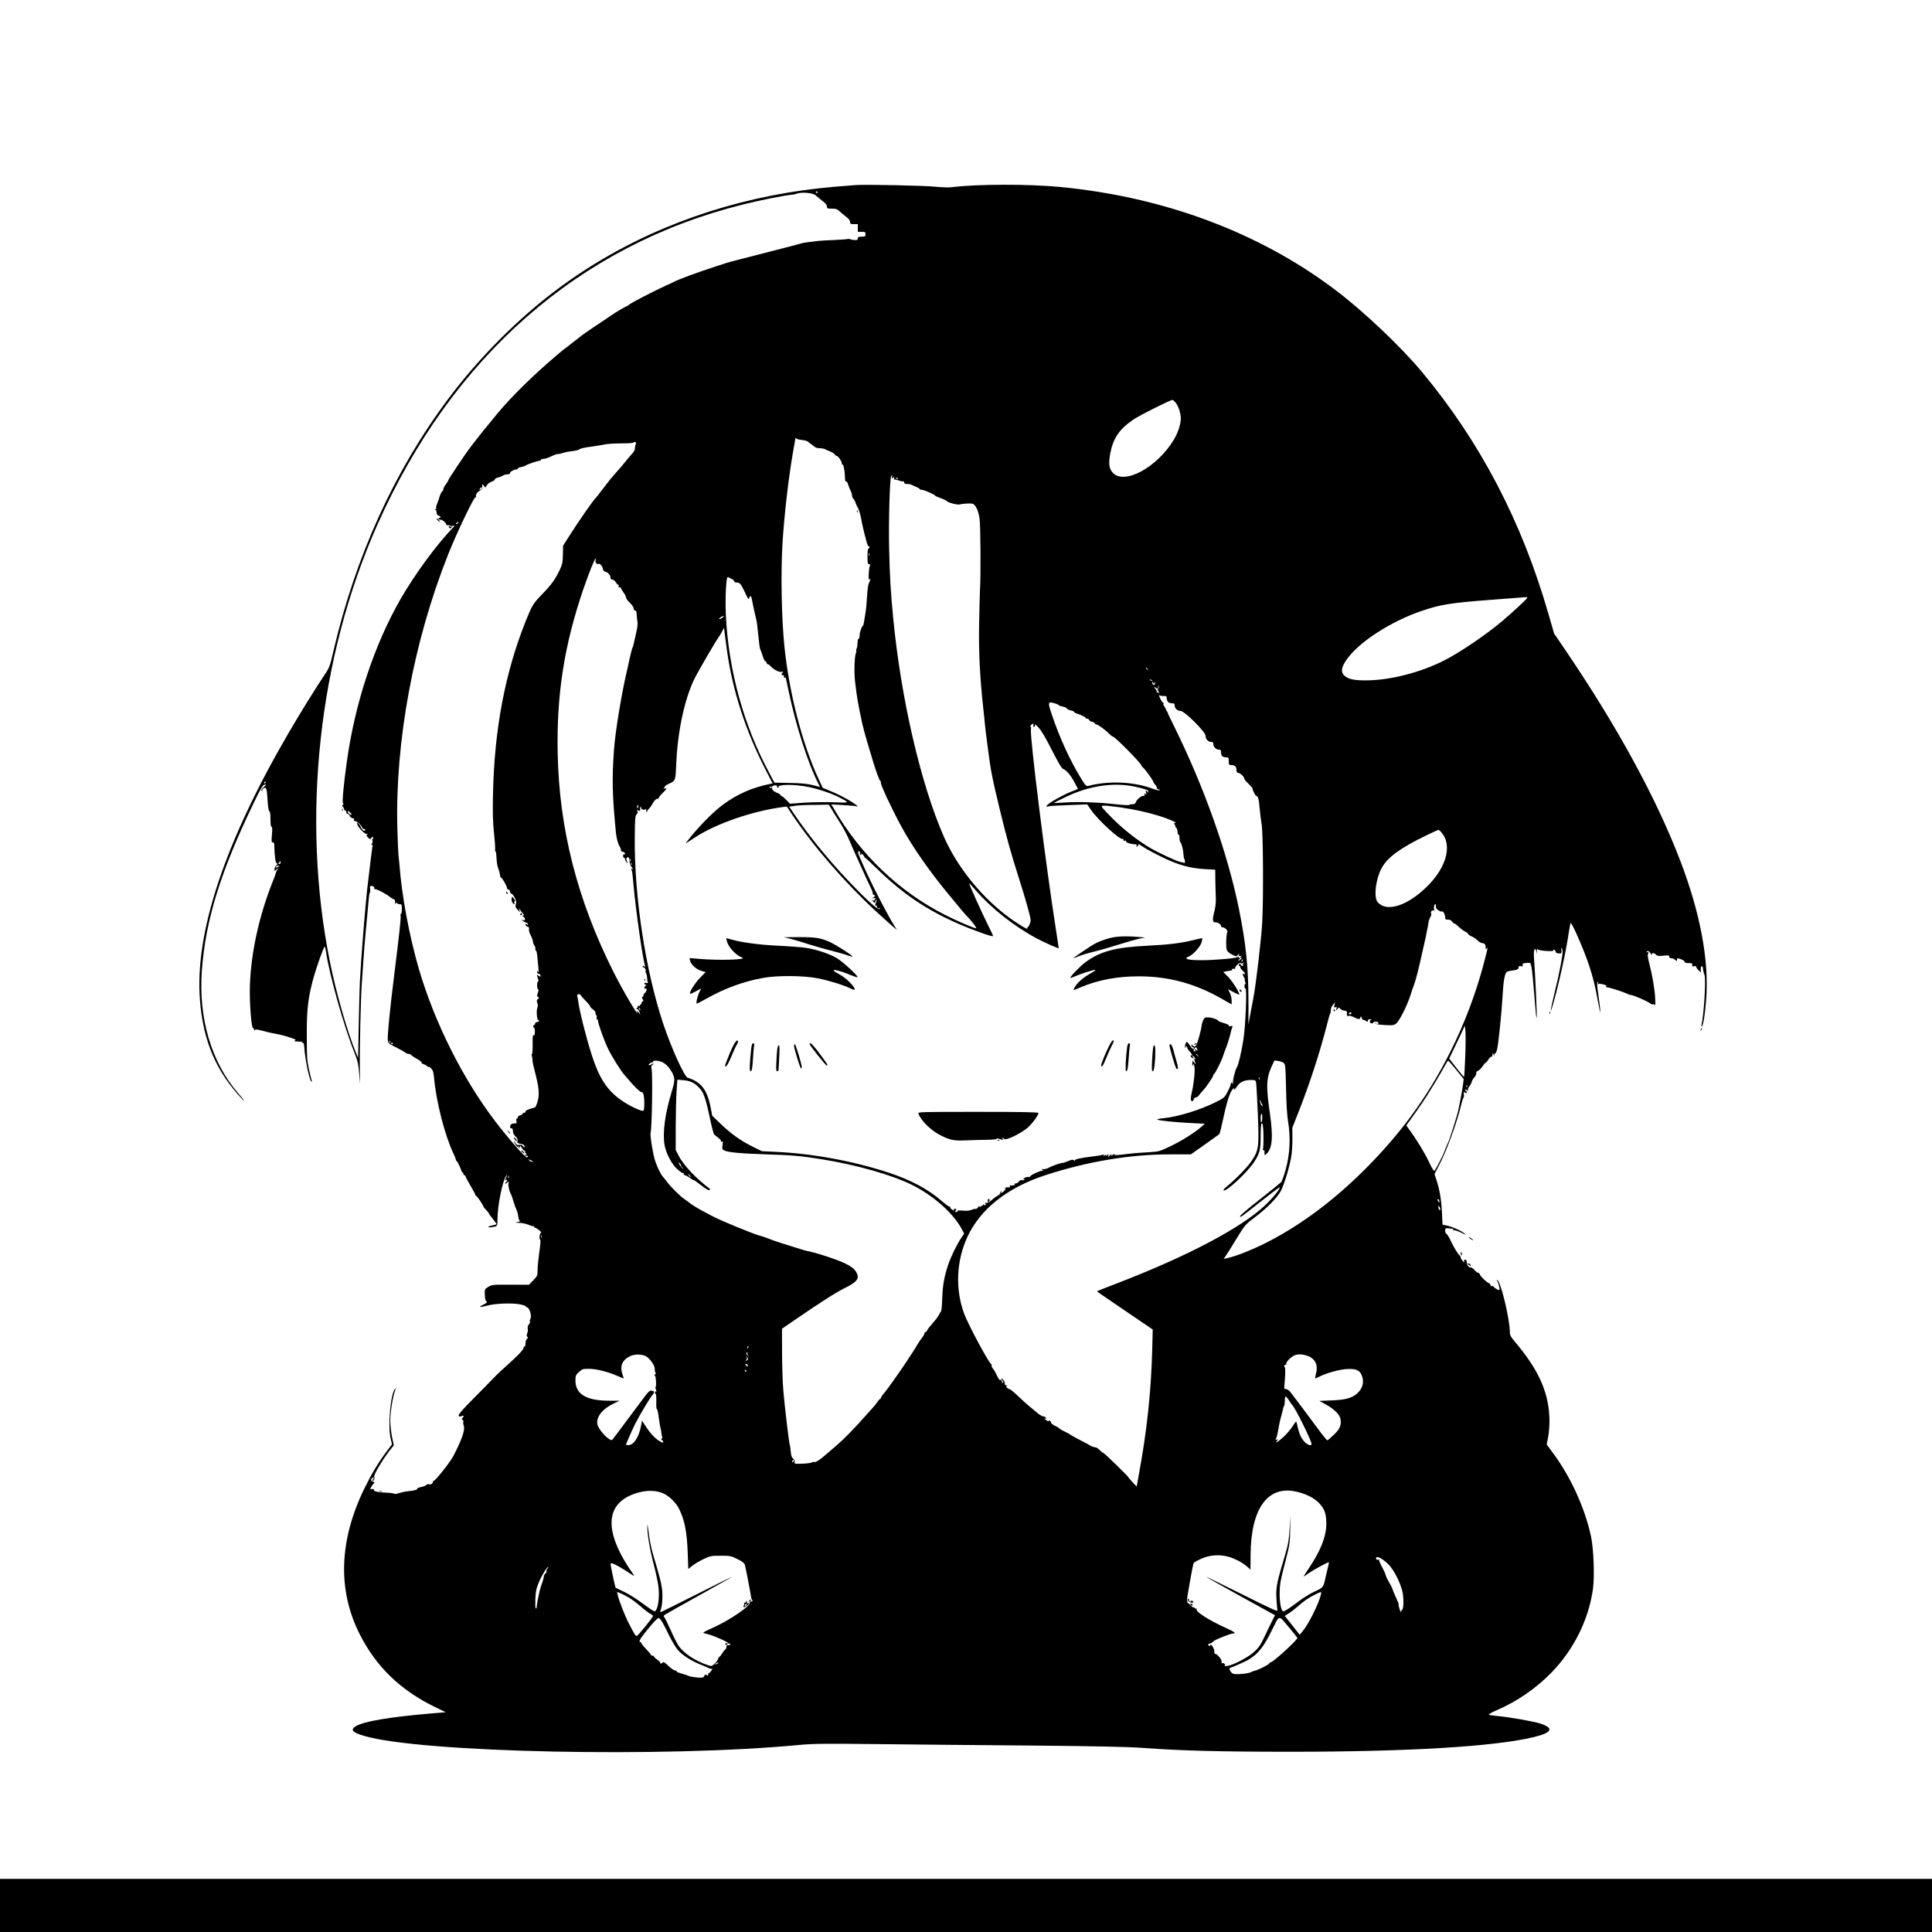 <svg version="1.0" xmlns="http://www.w3.org/2000/svg" width="2000pt" height="2000pt" viewBox="0 0 2000 2000" preserveAspectRatio="xMidYMid meet"> 	<g transform="translate(0,2000) scale(0.1,-0.1)" fill="#000000" stroke="none"> 		<path d="M8855 18084 c-336 -25 -478 -42 -705 -79 -881 -148 -1696 -488 -2375 -995 -408 -303 -813 -709 -1132 -1135 -560 -747 -963 -1633 -1192 -2617 -35 -153 -41 -169 -88 -239 -87 -128 -265 -416 -380 -614 -662 -1137 -969 -2066 -913 -2760 33 -424 170 -742 439 -1025 41 -43 10 2 -45 65 -276 319 -411 775 -374 1270 38 522 194 1024 538 1736 74 153 93 185 111 186 20 2 19 -1 -10 -26 -23 -21 -28 -30 -19 -36 8 -5 11 -4 6 3 -3 6 2 16 13 22 29 15 33 1 41 -124 4 -71 11 -111 18 -114 8 -2 12 -31 12 -83 0 -51 4 -79 11 -79 8 0 9 -24 4 -80 -6 -70 -5 -80 9 -80 12 0 16 -10 16 -42 0 -77 13 -178 21 -172 5 3 9 -1 9 -9 0 -8 -6 -17 -13 -20 -7 -2 -13 -17 -15 -31 -2 -25 0 -26 14 -12 19 20 31 21 15 2 -7 -8 -13 -22 -15 -32 -2 -11 -18 -55 -36 -98 -138 -348 -222 -730 -233 -1066 -6 -175 16 -456 34 -444 5 3 9 -3 9 -13 0 -12 3 -14 8 -6 6 9 25 7 82 -8 41 -12 98 -25 125 -29 60 -11 103 -22 174 -46 42 -14 49 -19 35 -25 -15 -6 -13 -8 11 -10 17 -1 38 -3 48 -2 9 0 17 -4 17 -9 0 -5 4 -7 8 -4 5 3 9 -14 11 -37 6 -117 52 -342 73 -362 8 -7 9 -4 5 8 -4 10 -17 64 -29 120 -20 90 -22 131 -22 352 -1 269 13 388 69 591 30 109 106 324 116 324 3 0 9 -21 13 -47 31 -228 186 -780 296 -1053 32 -79 40 -115 48 -210 l10 -115 -3 170 c-3 166 9 715 20 865 3 41 10 147 16 235 5 88 19 252 30 365 10 113 22 238 26 278 3 39 9 72 12 72 4 0 5 16 3 36 -4 33 -2 35 19 32 16 -2 24 -9 23 -20 -1 -10 2 -16 6 -13 11 7 109 -43 151 -76 20 -16 42 -29 48 -29 6 0 11 -12 11 -27 0 -22 2 -25 10 -13 6 10 10 11 10 3 0 -7 11 -13 25 -13 23 0 25 -3 25 -50 0 -27 -4 -50 -9 -50 -5 0 -7 -8 -4 -18 5 -21 -11 -172 -67 -622 -43 -340 -72 -636 -65 -669 6 -32 9 -35 92 -77 43 -21 84 -45 91 -51 7 -7 22 -13 32 -13 10 0 22 -5 25 -10 4 -6 31 -25 61 -41 30 -17 52 -35 49 -39 -3 -5 5 -12 17 -15 13 -4 31 -14 41 -23 9 -8 17 -12 17 -7 0 4 11 -3 24 -16 18 -19 24 -39 29 -95 23 -251 111 -596 201 -785 14 -30 25 -58 25 -63 -1 -5 3 -12 8 -15 5 -3 15 -19 22 -36 18 -37 17 -35 26 -62 4 -13 12 -23 17 -23 5 0 7 -4 4 -9 -3 -5 1 -11 9 -15 8 -3 15 -10 15 -15 0 -6 23 -50 52 -98 29 -48 51 -91 50 -95 -1 -5 2 -8 7 -8 9 0 75 -97 76 -111 0 -4 12 -19 27 -34 16 -15 28 -31 28 -35 0 -4 18 -30 40 -56 22 -27 40 -52 40 -55 0 -4 -18 -10 -40 -14 -51 -9 -63 -26 -13 -19 64 9 63 8 63 85 0 138 52 396 91 449 9 12 10 11 4 -5 -4 -11 -10 -26 -13 -34 -3 -9 -1 -12 6 -7 7 4 12 3 12 -3 0 -5 -4 -13 -10 -16 -5 -3 -10 -11 -10 -16 0 -6 7 -3 16 5 20 21 23 20 17 -5 -5 -19 12 -92 28 -114 3 -5 14 -37 24 -70 9 -33 23 -71 30 -85 8 -14 17 -46 20 -72 3 -27 12 -49 18 -49 7 -1 -4 -5 -23 -9 -33 -7 -32 -7 16 -9 29 0 71 -10 95 -20 24 -11 47 -17 51 -15 4 3 8 0 8 -5 0 -6 5 -11 11 -11 6 0 24 -11 41 -25 16 -14 25 -25 20 -25 -14 0 -24 -62 -12 -70 8 -5 6 -45 -7 -131 -9 -68 -18 -151 -18 -185 0 -58 -2 -63 -44 -107 l-45 -47 -192 1 c-186 1 -192 0 -230 -23 -38 -24 -38 -25 -35 -84 1 -32 7 -60 12 -62 19 -7 8 -21 -33 -41 -51 -25 -31 -27 49 -6 79 22 253 28 331 13 34 -6 62 -15 62 -19 0 -4 8 -10 18 -13 25 -8 49 -92 33 -118 -6 -10 -9 -23 -5 -29 3 -6 -2 -19 -11 -29 -10 -12 -15 -28 -12 -40 3 -12 1 -35 -5 -52 -8 -22 -8 -32 1 -37 9 -6 8 -11 -4 -21 -8 -7 -15 -28 -15 -46 0 -19 -4 -34 -10 -34 -5 0 -10 -6 -10 -13 0 -18 -60 -82 -165 -175 -49 -43 -115 -105 -145 -137 -30 -32 -125 -128 -210 -214 -101 -101 -154 -162 -152 -173 3 -14 8 -15 28 -8 26 10 32 2 12 -18 -10 -10 -10 -15 1 -21 7 -5 11 -13 7 -19 -3 -6 -1 -23 4 -38 17 -44 -16 -141 -108 -319 -28 -55 -177 -244 -198 -252 -8 -3 -14 -11 -14 -18 0 -15 -28 -28 -42 -19 -5 3 -17 -1 -26 -9 -9 -8 -34 -17 -54 -21 -21 -4 -38 -11 -38 -15 0 -13 -27 -21 -87 -27 -30 -2 -75 -12 -100 -20 -25 -9 -49 -12 -52 -7 -3 4 -33 9 -66 10 -102 4 -145 13 -145 29 0 11 -6 13 -20 9 -16 -5 -19 -3 -13 12 4 10 15 27 25 38 18 19 18 20 -2 27 -24 9 -26 21 -5 38 18 15 20 -1 3 -18 -8 -8 -8 -12 -1 -12 14 0 24 26 17 44 -8 21 105 206 181 297 l22 27 -19 88 c-10 49 -18 126 -18 171 0 81 27 249 50 308 8 22 8 27 0 19 -46 -46 -77 -383 -47 -512 l15 -64 -58 -76 c-87 -117 -156 -233 -231 -387 -259 -535 -275 -1044 -48 -1497 170 -339 423 -585 784 -760 l109 -53 -144 -12 c-429 -36 -705 -82 -787 -133 -59 -36 -36 -64 83 -99 587 -175 3118 -228 4514 -94 141 13 259 14 815 8 358 -4 1071 -11 1585 -15 668 -6 995 -13 1145 -24 419 -30 802 -40 1540 -40 1211 0 2096 53 2506 150 197 47 221 93 74 142 -65 22 -324 67 -445 78 -41 4 -80 9 -87 13 -7 4 32 26 88 50 204 88 404 226 560 387 234 241 387 553 430 871 17 129 6 412 -21 538 -63 295 -213 623 -399 871 l-60 81 14 69 c8 38 15 115 15 170 0 284 -106 528 -357 823 -43 51 -53 69 -53 99 0 136 -95 530 -130 540 -10 2 -11 1 -4 -5 12 -9 34 -89 26 -97 -7 -7 -62 26 -62 37 0 5 -7 7 -15 3 -9 -3 -15 0 -15 10 0 8 -8 17 -17 21 -24 8 -93 75 -93 90 0 6 -9 14 -20 18 -11 3 -28 17 -39 31 -10 13 -28 24 -39 24 -22 0 -35 21 -40 68 -1 6 -9 12 -17 12 -9 0 -12 -6 -8 -17 5 -14 1 -13 -16 4 -11 12 -21 29 -21 37 0 8 -3 16 -7 18 -15 6 -62 83 -94 151 -17 38 -38 71 -45 74 -8 3 -14 18 -14 33 0 22 4 27 23 25 12 -1 32 -3 45 -4 15 -1 21 -5 16 -13 -4 -7 -3 -8 5 -4 6 4 39 -6 74 -23 58 -28 60 -29 32 -6 -33 28 -132 70 -187 80 l-35 7 -6 126 c-6 131 -23 233 -57 338 l-20 60 44 85 c81 152 192 457 236 647 7 28 15 54 20 57 4 2 6 19 4 36 -3 26 -1 29 10 20 10 -8 16 -9 21 -1 3 5 1 10 -4 10 -6 0 -11 8 -10 18 0 10 3 12 6 5 2 -7 9 -13 14 -13 6 0 8 4 5 9 -3 5 3 20 15 35 11 14 22 35 24 47 3 12 15 33 27 46 13 14 22 33 20 43 -2 11 5 21 18 25 11 4 32 24 47 46 14 21 29 39 34 39 4 0 16 14 26 30 9 16 23 30 30 30 7 0 13 10 14 23 0 21 1 21 9 2 8 -18 9 -18 9 -2 1 10 5 16 9 13 5 -3 14 16 20 42 14 56 48 388 57 557 7 136 21 223 40 241 6 7 32 14 58 17 53 6 67 13 67 34 0 11 7 14 24 11 18 -4 22 -1 19 13 -4 14 3 18 41 21 33 2 45 0 42 -9 -3 -6 -1 -13 3 -15 5 -2 16 -93 25 -203 27 -329 29 -351 34 -336 4 13 -14 418 -27 598 -5 69 -3 97 5 104 9 8 14 3 17 -18 l4 -28 2 30 c1 18 4 25 9 18 9 -15 162 -26 162 -13 0 18 18 10 23 -10 4 -14 14 -20 35 -20 27 0 29 2 26 32 -5 36 5 33 12 -5 5 -32 -35 -243 -87 -451 -39 -156 -47 -224 -14 -109 61 207 137 556 166 756 7 48 15 90 19 92 4 3 30 -46 58 -108 112 -248 175 -438 212 -641 11 -61 24 -129 29 -151 8 -36 9 -35 5 15 -3 30 -12 102 -20 159 -12 77 -13 106 -4 115 8 8 9 6 4 -8 -5 -13 -4 -17 4 -12 6 4 30 1 52 -5 28 -8 37 -15 28 -21 -9 -5 -8 -8 6 -8 22 0 171 -48 208 -66 14 -8 33 -14 41 -14 23 0 177 -67 198 -86 10 -9 25 -14 33 -11 9 4 17 -1 20 -11 3 -9 3 26 0 78 -5 97 -30 239 -64 370 -13 50 -16 78 -9 86 6 8 6 14 0 18 -5 3 -12 1 -14 -4 -3 -6 -4 -5 -3 2 4 22 30 14 43 -12 9 -18 13 -20 13 -8 0 19 25 14 48 -9 9 -9 30 -11 73 -6 51 5 59 4 59 -11 0 -10 8 -16 22 -16 12 0 30 -7 40 -17 17 -15 18 -15 18 0 0 20 4 21 47 5 18 -7 33 -18 33 -25 0 -9 14 -13 41 -13 35 0 41 -3 37 -18 -4 -15 -1 -18 18 -14 15 3 24 0 24 -8 0 -7 11 -23 24 -35 l24 -22 -2 32 c-3 32 18 47 22 16 3 -29 9 -56 17 -74 16 -39 -5 -404 -31 -517 -3 -16 -2 -21 4 -15 15 16 32 120 44 277 32 403 -61 900 -270 1443 -250 652 -659 1399 -1198 2191 l-106 156 -58 201 c-276 958 -704 1777 -1306 2502 -221 266 -611 636 -909 860 -786 591 -1767 957 -2845 1060 -327 31 -859 30 -1120 -3 -30 -4 -104 -1 -165 5 -107 12 -729 25 -830 17z m-391 -72 c3 -5 -1 -9 -9 -9 -8 0 -12 4 -9 9 3 4 7 8 9 8 2 0 6 -4 9 -8z m-18 -36 c12 -11 43 -37 68 -56 31 -23 46 -42 46 -57 0 -21 5 -23 51 -23 40 0 57 -5 74 -22 13 -13 44 -39 69 -58 31 -23 46 -42 46 -57 0 -20 5 -23 40 -23 l40 0 0 -40 0 -40 40 0 c36 0 40 -2 40 -25 0 -22 -4 -25 -40 -25 -32 0 -40 -4 -40 -18 0 -14 -7 -18 -33 -17 -18 1 -39 5 -45 9 -6 3 -21 4 -34 1 -13 -3 -77 -7 -143 -10 -66 -2 -136 -7 -155 -9 -19 -3 -60 -8 -90 -11 -30 -3 -71 -10 -90 -16 -19 -6 -150 -40 -290 -76 -321 -82 -461 -118 -480 -125 -8 -3 -58 -19 -110 -36 -192 -62 -381 -132 -439 -162 -9 -5 -41 -20 -71 -33 -143 -66 -365 -181 -391 -203 -8 -8 -18 -14 -22 -14 -6 0 -126 -70 -142 -83 -5 -4 -49 -34 -96 -65 -116 -76 -243 -164 -249 -172 -3 -3 -23 -19 -45 -35 -22 -17 -42 -32 -45 -35 -3 -4 -23 -19 -45 -36 -22 -16 -45 -33 -51 -39 -6 -5 -35 -30 -65 -55 -224 -189 -458 -419 -600 -591 -231 -279 -305 -376 -415 -544 -26 -38 -57 -86 -70 -106 -13 -19 -24 -39 -24 -43 0 -4 -11 -22 -25 -40 -14 -18 -25 -40 -25 -49 0 -9 -5 -19 -11 -22 -10 -7 -28 -45 -34 -75 -2 -8 -4 -16 -5 -17 -2 -2 -3 -6 -5 -10 -1 -5 -7 -21 -13 -36 -7 -16 -10 -33 -6 -38 3 -5 -1 -9 -8 -10 -10 0 -10 -2 0 -6 6 -2 12 -16 12 -30 0 -16 7 -27 20 -30 20 -5 28 -23 10 -23 -5 0 -10 -4 -10 -10 0 -5 9 -10 20 -10 21 0 60 -33 60 -51 0 -6 7 -9 15 -6 8 4 17 2 20 -3 3 -5 17 -7 30 -4 25 4 25 4 8 -14 -174 -180 -399 -487 -548 -746 -271 -474 -469 -1070 -554 -1676 -33 -235 -51 -424 -40 -436 7 -8 5 -14 -3 -17 -9 -4 -10 -8 -2 -14 7 -4 14 -17 16 -28 2 -11 9 -19 16 -18 6 2 9 -4 6 -11 -3 -9 3 -17 15 -21 12 -3 21 -12 21 -20 0 -12 27 -30 42 -27 4 1 5 -5 2 -13 -4 -10 0 -15 14 -15 19 0 72 -52 72 -71 0 -5 7 -9 15 -9 8 0 15 -4 15 -10 0 -24 -35 -4 -44 26 -4 12 -15 29 -26 39 -18 16 -18 16 -12 -7 9 -35 81 -108 100 -101 13 4 14 3 3 -5 -11 -8 -9 -14 9 -32 20 -20 22 -20 34 -4 12 16 13 16 19 0 4 -11 3 -15 -4 -10 -8 4 -9 -1 -4 -15 4 -13 1 -29 -7 -38 -10 -13 -10 -15 0 -9 9 6 11 2 8 -16 -5 -22 -33 -252 -56 -453 -16 -151 -48 -530 -60 -715 -6 -96 -12 -204 -15 -240 -2 -36 -7 -226 -11 -423 l-7 -358 -24 58 c-89 216 -204 619 -268 938 -299 1484 -119 3148 490 4519 775 1745 2090 2898 3790 3320 188 47 433 95 510 101 11 1 27 4 35 8 53 22 177 12 206 -17z m3728 -2149 c30 -40 55 -128 49 -177 -8 -66 -32 -135 -70 -199 -174 -292 -521 -478 -637 -341 -33 40 -40 83 -27 170 28 176 92 274 247 379 62 42 379 201 401 201 7 0 23 -15 37 -33z m-3869 -382 c25 -3 52 -10 59 -17 8 -7 24 -20 36 -28 12 -8 28 -21 36 -27 7 -7 29 -13 48 -13 20 0 44 -4 54 -9 9 -5 36 -17 59 -26 23 -10 44 -24 47 -31 3 -8 11 -14 18 -14 17 -1 60 -69 52 -82 -4 -6 -2 -8 4 -5 6 5 13 -9 18 -35 8 -42 9 -51 12 -116 1 -18 6 -31 11 -27 5 3 12 -5 16 -17 7 -25 22 -62 36 -90 5 -10 9 -26 9 -37 0 -11 6 -26 14 -33 7 -8 17 -25 21 -38 4 -14 15 -39 25 -55 10 -17 25 -66 34 -110 13 -74 30 -146 59 -252 6 -23 15 -39 19 -37 4 3 8 -2 8 -10 0 -9 -4 -16 -10 -16 -6 0 -10 -33 -10 -80 0 -67 3 -80 16 -80 11 0 14 -5 9 -17 -13 -31 -18 -160 -6 -143 16 22 13 -2 -4 -36 -8 -17 -16 -72 -19 -134 -3 -58 -10 -134 -16 -170 -6 -36 -13 -81 -16 -100 -3 -19 -8 -37 -13 -40 -13 -9 -31 -64 -33 -102 -1 -20 -6 -34 -10 -32 -7 5 -9 -5 -13 -71 -1 -11 -5 -26 -9 -33 -4 -8 -5 -16 -2 -19 3 -3 1 -13 -3 -22 -15 -27 -21 -201 -10 -291 19 -167 28 -220 75 -440 9 -41 32 -127 51 -190 19 -63 43 -144 54 -180 33 -114 76 -230 82 -224 3 4 5 -2 5 -12 -1 -11 9 -41 22 -69 12 -27 29 -66 37 -85 21 -47 112 -231 153 -305 116 -213 298 -474 500 -716 58 -69 117 -140 131 -158 15 -18 46 -53 71 -79 44 -48 83 -102 73 -102 -21 0 -207 80 -322 139 -474 240 -877 625 -1148 1095 l-29 49 120 -7 c65 -4 127 -9 137 -12 29 -9 19 2 -37 39 -61 41 -164 93 -250 127 l-59 24 -42 90 c-169 362 -306 893 -355 1376 -30 296 -38 752 -20 1060 18 299 65 702 111 960 12 63 21 121 22 127 0 9 4 10 13 2 7 -5 33 -12 59 -14z m-1722 -39 c-4 -6 -9 -26 -10 -44 -1 -20 -12 -43 -30 -60 -15 -16 -39 -43 -53 -61 -24 -32 -80 -98 -130 -153 -35 -39 -37 -42 -115 -143 -37 -49 -71 -92 -74 -95 -27 -23 -187 -254 -290 -417 l-52 -83 -2 -92 c-2 -81 -6 -102 -34 -160 -46 -97 -85 -151 -184 -253 -90 -92 -103 -114 -171 -285 -209 -526 -319 -1105 -334 -1760 -5 -212 -3 -297 10 -428 10 -89 14 -167 11 -172 -3 -6 -2 -10 2 -10 5 0 10 -21 11 -47 5 -78 9 -107 20 -133 6 -14 14 -42 17 -64 3 -21 9 -35 12 -32 8 7 63 -91 63 -111 0 -7 7 -13 15 -13 8 0 15 -9 15 -20 0 -11 6 -20 13 -20 6 0 22 -18 34 -40 16 -31 20 -47 13 -70 -7 -24 -4 -34 17 -56 l26 -28 -7 25 c-6 22 -6 23 5 4 7 -11 15 -22 18 -25 15 -13 35 -43 24 -36 -7 4 -13 2 -13 -3 0 -6 4 -11 9 -11 5 0 11 -9 14 -20 4 -17 2 -20 -16 -15 -21 6 -22 6 -3 -9 11 -9 25 -16 32 -16 6 0 15 -7 18 -16 5 -14 4 -15 -9 -4 -12 10 -15 10 -15 -3 0 -8 9 -17 21 -20 15 -4 19 -11 15 -25 -4 -10 4 -37 17 -63 13 -24 24 -54 24 -67 1 -13 8 -31 15 -39 7 -9 12 -24 10 -35 -2 -10 1 -18 6 -18 5 0 12 -30 15 -67 3 -38 8 -90 11 -118 3 -32 2 -44 -4 -35 -8 13 -10 12 -10 -2 0 -10 6 -18 14 -18 8 0 16 -7 20 -15 7 -18 -5 -20 -22 -3 -15 15 -16 0 -2 -36 6 -17 6 -26 0 -26 -13 0 -13 -77 0 -82 7 -2 6 -15 -2 -36 -11 -28 -10 -35 2 -43 13 -9 13 -11 -1 -21 -14 -9 -15 -17 -7 -41 7 -19 7 -36 0 -51 -11 -25 -4 -126 9 -126 5 0 9 -4 9 -10 0 -5 -9 -10 -20 -10 -11 0 -20 -7 -20 -15 0 -8 -4 -15 -10 -15 -5 0 -10 -7 -10 -15 0 -8 4 -15 9 -15 4 0 8 -18 8 -41 0 -28 -3 -39 -12 -35 -10 3 -13 -19 -11 -99 0 -57 -3 -101 -8 -98 -4 3 -5 -5 0 -18 4 -13 7 -33 6 -44 -1 -11 12 -70 28 -131 40 -154 46 -225 25 -297 -9 -32 -22 -60 -28 -61 -69 -19 -97 -31 -97 -43 0 -7 -7 -13 -15 -13 -8 0 -15 -4 -15 -10 0 -5 -11 -12 -25 -16 -14 -3 -25 -12 -25 -20 0 -8 -5 -14 -10 -14 -6 0 -8 -11 -4 -25 6 -23 3 -25 -24 -25 -18 0 -32 -6 -36 -16 -10 -25 -7 -34 9 -34 10 0 15 -10 15 -30 0 -19 9 -38 26 -54 19 -17 25 -31 21 -46 -6 -22 -3 -24 46 -34 17 -4 27 -13 27 -24 -1 -15 -2 -15 -15 2 -10 13 -22 17 -40 14 -20 -4 -29 0 -40 21 -8 14 -14 22 -15 16 0 -5 9 -23 19 -38 13 -20 20 -25 24 -15 3 8 6 6 7 -7 1 -20 2 -20 9 -1 7 18 9 17 26 -12 10 -17 23 -28 28 -25 6 3 7 1 3 -5 -3 -6 -2 -13 4 -17 5 -3 10 -11 10 -16 0 -6 -5 -7 -12 -3 -7 4 -8 3 -4 -5 4 -6 11 -9 16 -6 5 3 11 1 15 -5 3 -5 -2 -10 -12 -10 -20 0 -193 198 -321 365 -340 444 -632 1026 -796 1585 -99 340 -177 757 -201 1080 -4 47 -9 96 -11 110 -2 14 -7 138 -11 275 -22 894 169 1925 524 2820 90 228 272 607 286 598 6 -4 8 0 5 8 -7 18 14 48 44 63 17 9 22 20 21 41 -2 28 -2 28 15 7 l16 -20 16 25 c8 14 31 31 50 37 19 7 34 17 33 23 -1 6 12 15 30 19 17 3 41 13 52 20 11 8 32 14 47 14 17 0 28 5 28 13 0 14 40 37 65 37 8 0 15 4 15 10 0 5 17 12 38 16 20 4 39 10 42 14 6 9 125 50 145 50 8 0 15 5 15 10 0 6 12 10 28 10 15 0 49 11 76 25 27 14 60 25 72 25 13 0 35 5 51 11 15 6 59 15 97 19 38 4 72 13 76 20 4 6 54 18 111 25 58 8 125 19 149 24 25 6 102 11 173 11 75 0 127 4 127 10 0 5 7 7 15 4 8 -4 12 -11 8 -18z m2651 -341 c-7 -18 12 -20 20 -2 4 6 4 2 2 -11 -2 -12 0 -20 4 -17 5 3 24 -1 42 -8 18 -8 39 -12 46 -10 6 3 12 -2 12 -11 0 -11 9 -16 30 -16 17 0 38 -4 48 -9 9 -5 32 -16 50 -23 17 -7 32 -16 32 -20 0 -5 9 -8 20 -8 24 0 140 -50 140 -61 0 -3 24 -14 53 -24 28 -9 61 -25 72 -35 17 -16 106 -38 128 -32 29 8 113 13 133 8 32 -8 61 -67 74 -152 11 -64 14 -603 5 -734 -2 -30 -6 -188 -9 -350 -6 -290 7 -555 44 -895 6 -49 12 -110 14 -135 2 -25 6 -63 9 -85 3 -22 13 -98 22 -170 31 -245 43 -306 132 -675 64 -263 111 -433 195 -695 65 -204 117 -387 117 -421 1 -24 -21 -74 -32 -74 -5 0 -5 -4 -2 -10 16 -26 -123 60 -226 140 -270 209 -506 509 -637 806 -240 545 -446 1435 -526 2269 -26 269 -36 438 -42 730 -6 262 7 713 21 735 9 15 15 12 9 -5z m61 -23 c-3 -3 -11 0 -18 7 -9 10 -8 11 6 5 10 -3 15 -9 12 -12z m-4310 -101 c-3 -6 -11 -11 -17 -11 -6 0 -6 6 2 15 14 17 26 13 15 -4z m-245 -356 c-7 -9 -15 -13 -19 -10 -3 3 1 10 9 15 21 14 24 12 10 -5z m4257 -337 c-3 -7 -5 -2 -5 12 0 14 2 19 5 13 2 -7 2 -19 0 -25z m-2831 -45 c-7 -24 8 -47 27 -40 17 7 44 -23 49 -55 2 -13 11 -24 23 -26 27 -5 55 -37 55 -62 0 -13 7 -20 19 -20 11 0 28 -13 37 -29 10 -17 21 -28 26 -25 4 3 5 -2 2 -10 -4 -11 0 -16 10 -16 9 0 16 -5 16 -11 0 -6 11 -25 25 -43 14 -18 25 -41 25 -51 0 -9 18 -34 40 -55 22 -21 40 -47 40 -59 0 -12 6 -21 15 -21 11 0 15 -12 16 -42 1 -24 4 -56 8 -73 4 -17 -1 -64 -12 -110 -10 -44 -22 -96 -26 -116 -4 -19 -11 -40 -14 -46 -4 -6 -16 -53 -28 -105 -11 -51 -24 -111 -29 -133 -55 -230 -121 -632 -134 -815 -22 -305 -18 -471 20 -860 6 -59 22 -118 40 -145 8 -13 13 -29 12 -36 -2 -8 7 -15 20 -17 12 -2 22 -10 22 -18 0 -8 -4 -12 -10 -9 -5 3 -10 -3 -10 -14 0 -12 5 -21 10 -21 6 0 10 -6 10 -13 0 -7 7 -22 15 -33 14 -18 14 -17 5 10 -11 30 -8 39 13 42 7 1 13 -13 14 -38 0 -22 8 -47 17 -57 19 -20 21 -35 4 -25 -7 5 -8 3 -3 -6 9 -15 10 -21 25 -180 22 -245 93 -742 116 -814 6 -18 5 -19 -8 -9 -12 10 -15 10 -15 -2 0 -8 4 -12 8 -9 10 6 31 -31 22 -39 -3 -4 -1 -12 4 -19 5 -7 11 -31 12 -52 1 -22 4 -44 8 -49 3 -5 -3 -6 -16 -2 -22 7 -30 -9 -8 -19 10 -5 10 -7 0 -12 -18 -8 -16 -35 1 -28 18 7 10 -30 -10 -47 -8 -6 -14 -18 -14 -25 0 -8 -5 -14 -10 -14 -6 0 -5 -9 2 -21 10 -17 10 -23 1 -26 -7 -3 -13 -11 -13 -19 0 -8 -5 -14 -11 -14 -5 0 -7 -4 -4 -10 4 -6 -1 -7 -12 -3 -10 3 -15 3 -11 -2 4 -4 0 -14 -10 -22 -12 -9 -13 -12 -2 -8 11 4 19 -5 28 -27 l12 -33 -20 25 c-16 20 -19 21 -14 5 24 -72 -147 217 -248 419 -373 744 -560 1479 -575 2261 -12 608 68 1118 267 1700 58 167 117 315 127 315 2 0 2 -8 -1 -17z m1406 -195 c16 -7 28 -19 28 -25 0 -7 10 -13 23 -13 36 0 46 -12 88 -101 32 -69 40 -80 45 -61 9 33 21 27 28 -15 7 -43 30 -148 45 -208 6 -22 15 -96 21 -163 6 -68 15 -131 19 -140 5 -10 17 -43 27 -74 10 -31 21 -55 25 -52 4 2 11 -5 14 -17 4 -11 9 -18 13 -15 3 3 17 -7 31 -22 33 -36 85 -62 113 -57 17 4 19 2 10 -7 -17 -17 -15 -28 4 -28 8 0 13 -4 9 -9 -3 -5 -1 -12 5 -16 5 -3 10 0 11 7 0 7 15 -59 33 -147 73 -350 200 -748 306 -954 l19 -38 -77 20 c-57 14 -118 20 -236 22 l-159 3 -54 102 c-265 493 -422 1062 -449 1635 -8 173 3 399 20 391 6 -2 23 -10 38 -18z m8238 -197 c0 -9 -150 -148 -255 -237 -170 -144 -441 -328 -605 -411 -242 -123 -551 -203 -795 -206 -137 -2 -201 12 -241 52 -35 34 -29 81 21 155 122 184 464 406 792 515 190 64 293 80 698 111 204 15 373 28 378 29 4 0 7 -3 7 -8z m-8334 -207 c-30 -21 -45 -16 -16 6 14 10 27 16 30 13 3 -2 -4 -11 -14 -19z m49 -334 c57 -415 193 -836 400 -1238 l73 -142 -26 -5 c-186 -38 -336 -104 -483 -211 -110 -80 -277 -252 -383 -393 -13 -17 -13 -17 89 50 213 141 594 273 905 314 l45 5 55 -82 c217 -326 543 -702 868 -1002 86 -79 171 -155 187 -168 l30 -23 -18 27 c-79 124 -248 451 -337 655 -48 109 -55 131 -41 130 12 -1 17 -7 13 -19 -2 -10 1 -18 7 -18 7 0 9 5 5 13 -4 6 2 4 14 -7 12 -10 20 -21 19 -25 -1 -3 2 -7 6 -8 5 -1 66 -58 137 -127 257 -249 501 -414 820 -554 163 -72 370 -145 370 -132 0 6 -22 55 -50 109 -64 128 -202 433 -197 437 1 2 34 -33 72 -77 159 -184 399 -372 628 -494 81 -43 227 -108 227 -100 0 2 -13 88 -29 192 -107 680 -269 1981 -259 2071 2 17 0 32 -5 32 -5 0 -2 7 7 15 20 20 29 19 23 -4 -3 -13 -1 -18 9 -14 7 2 10 12 7 21 -3 9 14 -4 38 -30 30 -31 74 -107 138 -233 70 -137 101 -189 118 -196 34 -13 78 -65 117 -140 l35 -66 -79 -32 c-90 -37 -219 -111 -241 -137 -13 -16 -12 -17 16 -11 17 4 113 10 215 13 l185 7 39 -57 c72 -105 302 -316 328 -300 4 3 8 -2 8 -10 0 -10 6 -13 17 -9 10 4 14 2 9 -5 -7 -12 51 -32 93 -32 17 0 22 -4 17 -16 -5 -14 -4 -15 9 -4 8 7 12 16 9 21 -2 5 19 -8 48 -27 29 -20 116 -67 194 -105 167 -82 289 -117 447 -126 l107 -6 1 -106 c1 -58 3 -137 5 -176 2 -67 -2 -102 -24 -188 -12 -46 -5 -79 17 -75 23 3 61 -20 61 -37 0 -8 8 -15 18 -15 24 0 56 -35 47 -51 -12 -18 -16 -156 -5 -184 6 -15 28 -34 55 -47 44 -22 45 -22 61 -2 14 17 15 17 10 1 -5 -15 -2 -17 17 -13 12 3 16 3 10 0 -7 -3 -13 -10 -13 -15 0 -6 6 -7 13 -3 6 4 3 -2 -7 -14 -11 -12 -22 -19 -25 -16 -3 4 0 9 7 11 10 4 10 8 1 19 -7 9 -16 11 -23 5 -15 -12 -241 -31 -365 -31 -150 0 -195 14 -131 40 43 18 117 101 129 146 6 21 9 39 7 41 -2 2 -40 -5 -85 -17 -129 -33 -260 -49 -481 -60 -334 -16 -491 -58 -645 -172 -54 -40 -155 -145 -155 -161 0 -3 24 5 53 18 62 27 182 65 206 65 9 0 -15 -17 -52 -38 -72 -39 -139 -99 -163 -144 -8 -16 -13 -28 -10 -28 2 0 35 13 72 29 181 77 379 114 604 114 306 0 579 -74 852 -229 l108 -62 0 42 c0 23 -9 59 -19 79 l-19 37 56 -30 c30 -16 57 -28 60 -26 10 11 -68 136 -114 183 l-51 51 31 7 c17 3 39 7 48 8 9 1 14 5 12 9 -5 8 11 12 29 9 5 -1 6 2 3 7 -3 5 8 21 23 36 19 18 31 24 36 16 5 -8 11 -7 23 2 15 11 15 11 5 -3 -7 -9 -10 -19 -6 -22 3 -4 1 -7 -5 -7 -6 0 -15 7 -20 16 -8 15 -10 15 -15 0 -4 -9 -2 -16 3 -16 6 0 10 -6 10 -14 0 -8 10 -23 23 -33 26 -22 34 -45 11 -36 -15 5 -14 3 0 -26 9 -17 14 -31 12 -31 -3 0 -1 -12 4 -26 6 -14 6 -23 2 -20 -5 3 -9 -8 -9 -24 0 -16 5 -26 10 -23 17 10 1 -387 -22 -534 -19 -123 -53 -265 -70 -288 -13 -17 -42 -135 -36 -144 3 -5 0 -13 -6 -17 -8 -5 -9 -3 -4 6 5 9 4 11 -3 6 -7 -4 -12 -15 -13 -24 0 -9 -15 -44 -33 -77 -30 -58 -35 -62 -126 -107 -162 -80 -386 -149 -539 -164 -42 -4 -68 -10 -60 -14 19 -11 188 -28 353 -36 l138 -7 -38 -34 c-72 -62 -200 -142 -316 -198 -110 -53 -121 -56 -214 -62 -137 -8 -183 -12 -229 -18 -109 -15 -147 -16 -139 -3 4 7 -3 4 -16 -7 -13 -11 -20 -14 -16 -7 11 18 -5 15 -21 -5 -14 -17 -14 -17 -9 0 3 9 1 17 -4 17 -6 0 -10 -6 -11 -12 0 -10 -2 -10 -6 0 -4 10 -8 10 -21 0 -13 -11 -14 -11 -7 1 6 11 4 13 -11 7 -10 -4 -55 -12 -99 -17 -133 -16 -195 -30 -188 -43 4 -6 0 -6 -9 2 -13 10 -24 9 -62 -8 -26 -11 -50 -19 -54 -18 -13 3 -107 -29 -145 -50 -21 -11 -48 -18 -60 -15 -18 4 -19 3 -7 -6 13 -9 13 -11 -2 -11 -25 0 -112 -40 -121 -55 -4 -8 -14 -12 -21 -9 -8 3 -27 -2 -43 -11 -15 -9 -20 -14 -10 -11 11 4 16 2 11 -5 -3 -6 -15 -8 -26 -6 -12 3 -23 -2 -31 -14 -6 -10 -20 -19 -30 -19 -10 0 -15 -4 -12 -10 5 -9 -24 -15 -48 -11 -5 1 -6 -3 -2 -9 6 -10 -7 -14 -32 -11 -6 1 -15 -4 -19 -10 -5 -8 -3 -9 7 -4 8 5 3 -3 -11 -18 -25 -27 -47 -37 -34 -15 4 7 3 8 -5 4 -6 -4 -9 -11 -6 -16 3 -5 -7 -16 -22 -24 -15 -8 -46 -30 -67 -49 -24 -21 -45 -33 -54 -29 -11 4 -14 1 -10 -10 4 -8 1 -15 -8 -15 -7 0 -11 5 -8 11 3 6 -2 2 -10 -8 -9 -11 -16 -16 -16 -10 0 5 -5 2 -10 -6 -8 -13 -10 -13 -10 0 0 10 -5 7 -16 -8 -8 -12 -19 -20 -24 -17 -4 3 -23 -1 -41 -9 -22 -9 -53 -12 -92 -8 -36 3 -58 1 -54 -4 3 -5 -3 -10 -14 -10 -12 0 -15 4 -9 10 14 14 12 23 -5 23 -8 0 -12 -4 -9 -9 8 -12 -9 -9 -28 6 -10 7 -14 16 -10 20 4 4 2 6 -5 4 -6 -2 -39 21 -72 49 -147 130 -330 228 -565 305 -367 120 -783 196 -1162 214 l-147 7 -96 47 c-123 61 -224 133 -332 237 l-86 83 -17 88 c-36 182 -98 262 -238 306 -34 10 -171 314 -252 557 -184 552 -300 1312 -295 1928 2 196 4 226 19 241 13 13 15 22 7 36 -9 17 -9 17 5 6 17 -14 34 -1 23 17 -3 5 0 13 6 17 8 4 9 3 5 -5 -10 -15 36 -33 46 -17 4 6 8 -2 9 -19 1 -21 3 -24 6 -10 3 11 13 27 22 35 10 8 28 34 41 58 14 25 31 42 42 42 10 0 18 5 18 11 0 6 18 29 40 50 46 45 49 53 18 45 -13 -3 -17 -3 -10 0 6 3 12 11 12 18 0 7 19 21 43 32 71 31 70 29 78 217 14 326 86 659 184 862 43 88 228 406 262 450 4 6 17 27 28 48 l20 38 7 -58 c5 -32 15 -110 23 -173z m4356 -197 c13 -16 12 -17 -3 -4 -17 13 -22 21 -14 21 2 0 10 -8 17 -17z m44 -121 c-3 -3 -11 0 -18 7 -9 10 -8 11 6 5 10 -3 15 -9 12 -12z m15 -24 c0 -9 4 -8 10 2 5 8 10 11 10 5 0 -5 -4 -15 -8 -22 -6 -9 -11 -7 -20 7 -7 12 -8 20 -2 20 5 0 10 -6 10 -12z m56 -43 c-1 -8 -5 -18 -9 -21 -4 -4 -2 -13 5 -21 6 -7 8 -16 4 -20 -3 -3 -6 -1 -6 6 0 7 -5 9 -12 5 -6 -4 -8 -3 -4 4 3 6 -1 17 -9 25 -8 9 -15 19 -15 23 0 5 5 3 12 -4 13 -13 29 -16 27 -4 -2 11 1 22 5 22 2 0 3 -7 2 -15z m50 -90 c27 1 32 -2 32 -22 0 -33 20 -53 53 -53 23 0 29 -4 29 -22 0 -31 29 -58 62 -58 40 0 258 -216 258 -257 0 -34 26 -63 57 -63 17 0 23 -6 23 -22 0 -29 28 -58 57 -58 19 0 23 -5 23 -28 0 -15 5 -33 12 -40 7 -7 25 -12 40 -12 26 0 28 -3 28 -40 0 -37 2 -40 28 -40 15 0 33 -5 40 -12 7 -7 12 -25 12 -40 0 -19 5 -28 16 -28 20 0 64 -40 64 -58 0 -8 19 -32 43 -54 23 -23 42 -44 42 -47 2 -23 31 -81 41 -81 17 0 27 -35 34 -130 4 -47 13 -119 20 -160 16 -89 20 -750 7 -1010 -9 -172 -64 -642 -92 -790 -9 -47 -24 -128 -34 -180 l-17 -95 0 250 c-1 343 -27 596 -100 953 -117 572 -357 1249 -666 1876 -38 76 -70 143 -71 150 -1 6 -5 13 -9 16 -3 3 -8 12 -10 20 -2 8 -9 21 -16 29 -7 7 -11 20 -8 28 3 8 2 12 -2 9 -5 -3 -19 16 -31 41 -12 26 -17 42 -9 36 7 -5 27 -9 44 -8z m-1125 -77 c22 -6 39 -14 39 -18 0 -4 18 -10 39 -14 21 -3 41 -12 44 -20 3 -7 22 -16 41 -20 20 -4 36 -11 36 -16 0 -5 10 -11 23 -15 37 -10 97 -40 97 -47 0 -5 7 -8 15 -8 9 0 18 -7 21 -15 4 -8 14 -15 24 -15 10 0 23 -7 30 -15 7 -8 16 -15 21 -15 14 0 94 -57 129 -94 19 -19 37 -33 40 -31 13 8 294 -277 295 -298 0 -5 7 -14 15 -20 22 -17 104 -130 107 -146 1 -7 11 -24 23 -36 13 -14 19 -29 15 -36 -5 -8 -4 -10 3 -5 7 4 12 2 12 -4 0 -6 5 -8 12 -4 7 4 8 3 4 -4 -5 -8 -26 -4 -73 13 -193 73 -454 85 -664 30 -25 -6 -30 -1 -78 77 -113 183 -222 421 -301 656 -46 136 -44 143 31 120z m-8171 -818 c0 -5 -5 -10 -11 -10 -5 0 -7 5 -4 10 3 6 8 10 11 10 2 0 4 -4 4 -10z m5620 -47 c101 -20 235 -65 317 -107 113 -58 113 -58 -52 -51 -82 3 -219 1 -304 -4 l-153 -11 -39 40 c-22 22 -43 40 -49 40 -5 0 -10 4 -10 9 0 5 -12 14 -27 20 -39 14 -66 38 -59 50 4 6 -2 8 -14 6 -11 -2 -18 0 -15 6 4 5 10 7 15 4 5 -3 11 -1 15 5 3 5 17 10 31 10 14 0 23 -4 19 -9 -3 -5 -1 -13 5 -16 6 -4 9 -1 8 6 -7 31 163 32 312 2z m3390 1 c86 -19 133 -35 126 -42 -3 -3 -2 -10 2 -17 4 -6 -2 -2 -12 10 -19 20 -19 20 -12 -10 5 -22 4 -26 -4 -15 -9 13 -14 7 -11 -12 0 -5 -8 -8 -19 -8 -21 0 -65 -40 -74 -68 -4 -12 -15 -18 -34 -17 -15 0 -30 -3 -33 -8 -3 -4 -64 -1 -135 7 -180 21 -388 28 -526 19 -65 -5 -118 -7 -118 -5 0 2 55 30 123 62 245 118 503 155 727 104z m-5153 -203 c0 -11 -5 -18 -9 -15 -4 3 -5 11 -1 19 7 21 12 19 10 -4z m2001 -27 c15 -26 54 -88 86 -138 33 -50 78 -136 101 -191 40 -95 170 -384 221 -489 13 -27 21 -52 19 -56 -3 -4 3 -11 13 -15 16 -6 16 -8 -3 -22 -20 -15 -20 -15 2 -10 19 4 20 3 10 -14 -9 -14 -14 -16 -27 -6 -8 6 -6 1 5 -11 19 -23 19 -23 27 -3 4 12 10 21 12 21 3 0 1 -12 -4 -26 -13 -34 -13 -47 2 -38 6 4 8 3 5 -3 -8 -12 17 -36 26 -26 4 3 7 4 7 0 0 -40 -113 59 -334 292 -204 215 -412 471 -554 683 l-52 77 33 5 c55 10 107 13 245 14 l132 2 28 -46z m2999 17 c144 -22 264 -48 392 -87 95 -29 196 -73 167 -74 -15 0 -16 -3 -6 -15 7 -8 9 -15 6 -15 -4 0 0 -7 8 -16 9 -8 16 -29 16 -45 0 -16 5 -29 10 -29 6 0 10 -15 10 -33 0 -19 3 -37 7 -41 14 -14 32 -82 34 -128 2 -27 5 -48 8 -48 3 0 7 -11 7 -25 1 -16 -2 -22 -9 -18 -6 4 -21 8 -33 9 -34 4 -231 95 -322 149 -129 77 -267 185 -380 297 -57 57 -108 111 -113 121 -8 15 -5 17 28 17 21 0 97 -9 170 -19z m-7967 -73 c0 -5 -9 -3 -20 4 -11 7 -20 18 -20 25 0 9 6 7 20 -4 11 -10 20 -21 20 -25z m11277 -180 c131 -144 48 -403 -197 -614 -157 -136 -313 -193 -411 -149 -23 11 -47 31 -55 48 -33 63 -9 232 48 339 59 111 192 209 461 339 67 32 125 59 128 59 3 0 15 -10 26 -22z m-8390 -300 c-3 -8 -6 -5 -6 6 -1 11 2 17 5 13 3 -3 4 -12 1 -19z m-3623 -23 c-4 -8 -11 -12 -17 -8 -8 5 -7 8 1 11 7 2 9 9 6 14 -4 7 -2 8 4 4 6 -4 9 -13 6 -21z m3633 -17 c-3 -8 -6 -5 -6 6 -1 11 2 17 5 13 3 -3 4 -12 1 -19z m-3652 -18 c-3 -5 -14 -10 -23 -10 -15 0 -15 2 -2 10 20 13 33 13 25 0z m11980 -413 c-2 -17 5 -29 27 -41 16 -10 32 -15 35 -12 10 10 32 -28 33 -56 0 -24 4 -28 30 -28 19 0 34 -7 42 -20 7 -11 17 -20 23 -20 6 0 26 -15 45 -34 19 -18 50 -41 68 -50 17 -9 32 -21 32 -26 0 -5 16 -16 35 -24 19 -8 46 -26 59 -40 12 -14 34 -27 47 -28 29 -4 39 -15 39 -48 0 -20 2 -22 10 -10 14 21 13 13 -11 -81 -85 -343 -211 -683 -374 -1004 -236 -466 -525 -858 -916 -1240 -301 -294 -614 -527 -943 -700 -151 -80 -346 -159 -445 -180 l-34 -7 21 30 c12 16 62 96 111 177 90 147 91 148 193 225 118 89 222 193 263 264 34 58 90 239 111 356 8 47 14 135 13 195 l-1 110 65 165 c113 287 218 609 288 881 17 68 34 129 37 134 7 10 8 17 10 51 1 12 11 32 23 45 l21 24 -8 -29 c-6 -25 -5 -28 10 -23 14 6 16 3 11 -16 -6 -22 -6 -22 10 -2 15 18 17 19 29 3 6 -9 25 -18 41 -20 26 -3 30 -7 28 -31 -2 -23 1 -27 15 -23 10 4 35 -3 57 -14 48 -25 62 -25 68 -2 3 14 6 13 15 -8 6 -14 11 -22 11 -17 1 4 12 0 26 -9 23 -15 25 -15 25 0 0 10 8 16 23 15 12 0 16 -3 10 -6 -7 -2 -13 -11 -13 -18 0 -19 28 -27 37 -10 9 15 53 10 53 -6 0 -12 -27 -11 -33 1 -3 6 -4 5 -3 -2 2 -9 32 -15 97 -19 84 -5 97 -3 122 15 32 24 115 188 147 291 12 39 28 86 36 105 21 55 50 168 95 375 11 50 22 99 25 110 3 11 8 31 9 45 2 14 7 36 10 50 3 14 9 43 12 65 3 22 13 50 20 62 8 12 12 26 9 32 -10 16 6 43 21 36 11 -4 13 -1 9 11 -7 19 1 54 13 54 5 0 7 -11 6 -23z m-2002 -562 c-3 -9 -8 -14 -10 -11 -3 3 -2 9 2 15 9 16 15 13 8 -4z m-6853 -354 c0 -5 23 -31 50 -59 28 -28 50 -55 50 -61 0 -6 13 -20 30 -32 16 -12 27 -26 24 -31 -3 -5 0 -15 6 -23 7 -8 10 -24 7 -35 -3 -11 -1 -18 4 -14 5 3 9 -1 9 -10 0 -29 62 -203 104 -291 37 -78 132 -230 169 -271 7 -7 23 -26 37 -43 58 -71 131 -142 140 -136 6 3 15 -6 20 -20 12 -31 13 -154 2 -172 -10 -16 -153 51 -237 112 -141 100 -224 228 -298 460 -58 179 -129 462 -141 558 -2 20 -7 44 -10 54 -4 14 -1 19 14 20 11 1 20 -2 20 -6z m618 -156 c-3 -3 -9 2 -12 12 -6 14 -5 15 5 6 7 -7 10 -15 7 -18z m7362 -35 c0 -5 -7 -10 -16 -10 -8 0 -12 5 -9 10 3 6 10 10 16 10 5 0 9 -4 9 -10z m1178 -449 c-4 -113 -10 -206 -12 -209 -2 -2 -38 40 -79 93 l-75 97 79 164 c44 90 80 169 81 176 0 7 4 -16 8 -52 3 -36 3 -157 -2 -269z m-11131 147 c-3 -8 -6 -5 -6 6 -1 11 2 17 5 13 3 -3 4 -12 1 -19z m28 -8 c3 -5 1 -10 -4 -10 -6 0 -11 5 -11 10 0 6 2 10 4 10 3 0 8 -4 11 -10z m2790 -195 c42 -20 77 -59 106 -114 27 -53 26 -80 -6 -187 -71 -232 -97 -426 -76 -554 15 -89 73 -200 135 -256 27 -24 53 -41 58 -38 5 3 7 0 6 -7 -2 -7 6 -15 17 -17 11 -2 34 -16 52 -29 18 -14 33 -22 33 -19 0 4 35 -20 77 -53 49 -39 81 -57 87 -51 5 5 8 11 5 13 -138 102 -276 247 -324 344 l-30 58 0 245 c1 135 4 298 9 364 l8 119 62 -5 c81 -7 125 -31 183 -101 29 -36 56 -119 89 -279 19 -95 41 -177 48 -183 63 -49 74 -61 69 -69 -4 -5 0 -7 9 -4 12 5 13 -1 8 -37 -6 -40 -4 -44 19 -55 44 -20 165 -31 436 -40 266 -8 357 -16 574 -51 353 -56 732 -164 934 -266 225 -112 434 -300 518 -466 l20 -37 -29 -43 c-44 -63 -109 -197 -137 -281 -40 -120 -57 -213 -61 -345 -2 -67 -7 -128 -12 -135 -5 -6 -17 -25 -25 -42 -9 -18 -38 -55 -64 -84 -26 -29 -51 -61 -55 -71 -4 -11 -12 -19 -18 -19 -5 0 -10 -6 -10 -13 0 -7 -10 -25 -22 -41 -13 -15 -34 -47 -48 -70 -14 -24 -38 -63 -54 -87 -16 -24 -45 -69 -65 -99 -42 -66 -201 -290 -216 -306 -28 -31 -45 -55 -45 -64 0 -6 -3 -10 -7 -10 -5 0 -19 -16 -32 -36 -14 -20 -39 -50 -55 -67 -17 -18 -54 -59 -83 -92 -28 -33 -89 -99 -135 -146 -77 -80 -111 -111 -232 -214 -26 -22 -53 -45 -59 -50 -35 -31 -78 -55 -87 -50 -6 4 -16 2 -23 -3 -7 -6 -51 -12 -99 -14 -83 -3 -87 -2 -82 16 4 13 -1 25 -14 35 -16 12 -22 30 -26 71 -2 30 -6 62 -10 70 -8 21 -53 398 -67 565 -7 77 -13 252 -13 390 l-1 250 115 79 c287 197 442 296 533 341 135 67 160 103 118 171 -36 59 -138 108 -381 182 -36 11 -81 23 -100 27 -19 3 -46 10 -60 14 -14 5 -59 19 -100 31 -109 33 -207 65 -270 90 -30 12 -63 23 -73 25 -61 13 -417 159 -507 208 -25 13 -76 41 -115 61 -38 21 -85 50 -104 64 -18 15 -48 37 -66 49 -43 29 -134 118 -176 173 -18 25 -40 51 -47 59 -20 20 -54 89 -79 161 -22 61 -56 269 -48 293 14 43 23 617 10 661 -6 23 -4 32 10 43 11 7 14 13 9 13 -6 0 -14 -3 -18 -7 -3 -4 -13 -8 -22 -9 -12 -2 -13 1 -3 12 6 8 18 14 25 14 8 0 14 5 14 10 0 15 58 12 95 -5z m6435 -10 c16 -15 18 -40 23 -258 3 -162 10 -277 21 -347 28 -164 19 -341 -24 -494 -18 -66 -40 -126 -49 -135 -9 -9 -109 -90 -223 -180 -115 -89 -205 -167 -202 -172 7 -13 4 -15 217 154 104 82 190 147 193 145 10 -11 -65 -104 -147 -183 -246 -233 -801 -527 -1523 -805 -116 -44 -212 -83 -215 -85 -6 -6 -37 16 288 -205 l284 -193 -6 -231 c-12 -425 -56 -831 -139 -1278 l-21 -117 -44 46 c-23 26 -43 49 -43 52 0 8 -250 251 -259 251 -5 0 -21 12 -36 28 -15 15 -32 27 -39 28 -17 0 -60 16 -66 23 -3 3 -41 24 -85 46 -43 22 -93 49 -110 60 -16 12 -48 29 -70 39 -22 10 -44 23 -50 30 -5 6 -27 19 -47 28 -21 10 -38 24 -38 32 0 8 -7 17 -16 20 -9 4 -13 2 -8 -5 3 -6 -5 -3 -20 6 -25 16 -38 34 -15 19 7 -4 10 -1 7 7 -3 8 -15 16 -29 17 -13 2 -37 16 -54 30 -17 15 -50 42 -72 60 -46 37 -83 71 -159 143 -29 27 -57 49 -64 49 -6 0 -18 6 -26 14 -11 11 -11 16 -1 19 7 3 5 6 -5 6 -15 1 -23 13 -16 24 4 6 -24 47 -34 47 -6 0 -3 -9 6 -19 14 -15 15 -21 4 -27 -7 -4 -10 -4 -6 1 9 10 -11 37 -22 30 -4 -2 -18 19 -31 48 -13 29 -32 61 -42 72 -10 10 -15 26 -12 34 3 9 3 12 -1 8 -14 -13 -240 406 -284 526 -93 254 -80 544 34 792 133 288 414 511 806 639 439 143 881 217 1301 216 l207 0 143 101 c79 56 147 104 151 108 5 4 26 89 47 189 38 174 68 259 100 285 12 9 13 9 7 0 -4 -7 -4 -13 1 -13 4 0 18 16 31 36 28 43 74 64 140 64 46 0 50 -2 55 -27 3 -16 11 -161 18 -323 14 -345 10 -376 -65 -489 -43 -64 -165 -189 -255 -262 -28 -22 -40 -38 -34 -42 27 -17 251 192 317 296 58 90 66 124 66 268 0 79 4 129 10 129 6 0 10 -3 11 -7 0 -5 2 -19 4 -33 7 -54 6 -206 -1 -224 -5 -14 -4 -17 4 -12 8 5 12 -3 12 -25 0 -32 0 -32 21 -13 60 53 70 175 35 417 -41 279 -38 365 20 492 l27 57 39 -5 c22 -3 48 -13 58 -22z m1785 -70 l77 -95 -7 -58 c-4 -31 -16 -100 -26 -152 -11 -52 -22 -106 -24 -120 -6 -31 -79 -264 -95 -305 -7 -16 -21 -49 -31 -72 -11 -24 -19 -46 -19 -49 0 -8 -79 -165 -95 -187 -11 -16 -18 -7 -64 88 -45 95 -129 232 -206 337 l-27 37 59 83 c33 46 81 113 106 151 51 73 197 313 237 390 14 26 28 47 31 47 4 0 41 -43 84 -95z m-2038 -97 c-3 -8 -6 -5 -6 6 -1 11 2 17 5 13 3 -3 4 -12 1 -19z m2150 -80 c-3 -8 -6 -5 -6 6 -1 11 2 17 5 13 3 -3 4 -12 1 -19z m-2126 -172 c5 -6 9 -17 9 -25 0 -9 -7 -3 -15 13 -8 15 -14 36 -14 45 1 11 3 10 6 -4 3 -11 9 -24 14 -29z m6 -151 c-3 -59 -17 -59 -17 0 0 25 4 45 10 45 5 0 8 -20 7 -45z m-7563 -440 c5 0 10 -6 12 -13 1 -7 0 -8 -3 -2 -2 5 -8 8 -13 5 -4 -3 -14 3 -21 12 -12 15 -12 16 1 8 8 -6 19 -10 24 -10z m1546 -51 c0 -7 8 -18 18 -24 10 -7 11 -10 2 -7 -7 2 -23 19 -33 37 -15 27 -15 31 -3 21 9 -8 16 -19 16 -27z m99 -118 c-3 -3 -11 5 -18 17 -13 21 -12 21 5 5 10 -10 16 -20 13 -22z m-1882 -8 c-3 -8 -6 -5 -6 6 -1 11 2 17 5 13 3 -3 4 -12 1 -19z m9633 -246 c0 -15 -2 -15 -10 -2 -13 20 -13 33 0 25 6 -3 10 -14 10 -23z m10 -80 c0 -7 -4 -10 -10 -7 -5 3 -10 16 -10 28 0 18 2 19 10 7 5 -8 10 -21 10 -28z m-9303 -294 c-3 -7 -5 -2 -5 12 0 14 2 19 5 13 2 -7 2 -19 0 -25z m2134 -1141 c-10 -9 -11 -8 -5 6 3 10 9 15 12 12 3 -3 0 -11 -7 -18z m-4 -54 c-4 -3 -1 -13 6 -22 11 -14 10 -14 -5 -2 -16 12 -16 31 -1 31 4 0 3 -3 0 -7z m-1039 -40 c40 -30 82 -94 80 -123 -1 -14 2 -31 7 -39 5 -10 4 -16 -4 -19 -9 -3 -10 -7 -2 -11 11 -7 18 -107 8 -117 -3 -3 -2 -17 4 -31 6 -16 6 -22 -1 -18 -6 3 -10 -1 -10 -9 0 -9 4 -16 8 -16 4 0 7 -36 6 -80 -2 -44 1 -78 5 -76 5 3 14 -36 20 -87 7 -51 15 -99 18 -107 3 -8 8 -33 10 -55 3 -22 6 -42 9 -44 2 -2 -2 -11 -9 -19 -7 -10 -8 -13 -1 -9 7 4 14 -2 17 -13 5 -18 3 -19 -24 -5 -49 26 -97 74 -146 147 l-47 71 -12 -62 c-24 -115 -75 -191 -130 -191 -13 0 -24 2 -24 4 0 8 67 160 95 216 43 86 163 286 180 300 16 14 20 40 6 40 -5 0 -16 2 -23 5 -9 4 -33 -20 -64 -62 -28 -38 -113 -151 -189 -253 -76 -102 -141 -189 -146 -194 -23 -25 -143 99 -155 160 -14 76 52 159 169 215 l62 29 -110 0 c-235 0 -348 68 -348 209 0 50 3 57 36 88 34 31 41 33 106 33 74 0 197 -31 296 -75 32 -14 59 -25 61 -25 1 0 -4 21 -13 46 -29 84 -1 146 82 186 51 24 134 20 173 -9z m6823 16 c90 -27 127 -93 103 -184 -7 -28 -11 -51 -9 -53 2 -2 18 4 36 14 74 38 206 76 285 81 96 7 138 -9 160 -62 29 -70 11 -139 -49 -192 -53 -46 -122 -65 -265 -70 l-124 -5 67 -37 c83 -45 143 -103 151 -148 12 -64 -3 -103 -67 -165 -33 -32 -64 -58 -69 -58 -7 0 -78 91 -205 265 -35 47 -156 209 -179 237 -11 15 -31 28 -43 28 -18 0 -21 5 -17 38 10 106 12 182 4 187 -5 3 -7 12 -4 20 4 8 11 12 17 8 6 -3 7 -1 3 5 -8 14 29 58 69 83 34 22 81 24 136 8z m-5782 -46 c-7 -7 -15 -11 -18 -7 -3 4 0 9 7 11 10 4 10 8 0 21 -12 15 -11 16 5 3 13 -11 15 -17 6 -28z m1 -60 c0 -10 -4 -14 -8 -8 -4 6 -11 13 -16 18 -5 4 -2 7 7 7 10 0 17 -8 17 -17z m-15 -53 c3 -5 1 -10 -4 -10 -6 0 -11 5 -11 10 0 6 2 10 4 10 3 0 8 -4 11 -10z m5656 -360 c23 -19 173 -318 194 -387 11 -38 -32 -29 -74 15 -34 36 -56 89 -76 186 -6 29 -6 29 -46 -32 -22 -33 -65 -83 -96 -111 -55 -49 -90 -69 -62 -34 12 15 12 16 -5 10 -14 -6 -16 -4 -9 5 6 7 16 45 23 83 13 76 22 119 40 180 6 22 12 48 14 57 1 10 5 21 9 24 4 4 7 26 7 49 0 23 3 45 7 48 4 4 20 -14 37 -40 17 -27 33 -50 37 -53z m-5169 -582 c-7 -7 -12 -8 -12 -2 0 14 12 26 19 19 2 -3 -1 -11 -7 -17z m-1345 -328 c58 -25 130 -95 161 -156 59 -118 82 -235 91 -452 l6 -174 40 32 c22 18 74 49 115 69 72 34 80 36 180 36 101 0 109 -2 175 -35 50 -25 71 -42 76 -60 9 -30 62 -308 64 -332 1 -10 4 -21 8 -24 12 -13 7 -24 -10 -24 -15 0 -16 2 -3 10 8 5 10 10 4 10 -18 0 -24 -12 -13 -26 24 -29 -207 -188 -393 -270 -49 -21 -88 -41 -88 -45 0 -3 23 -11 50 -17 60 -14 210 -81 210 -94 0 -5 5 -6 10 -3 6 3 10 1 10 -4 0 -10 -14 -15 -32 -12 -5 0 -8 -8 -8 -19 0 -10 -6 -23 -13 -27 -8 -4 -22 -23 -32 -40 -11 -18 -23 -33 -26 -33 -4 0 -11 -10 -15 -22 -4 -13 -20 -35 -37 -51 -28 -26 -32 -27 -65 -16 -133 44 -256 125 -307 202 -19 29 -57 103 -84 166 -28 62 -56 120 -63 128 -10 12 -9 17 4 27 9 7 170 97 357 201 187 104 339 190 338 192 -2 1 -167 -81 -367 -182 -201 -101 -368 -184 -372 -185 -4 0 -3 12 2 26 17 44 23 157 11 229 -10 66 -23 115 -95 360 -15 50 -33 142 -40 205 -8 63 -14 99 -15 80 -2 -84 23 -237 64 -396 25 -94 48 -204 52 -245 13 -120 -9 -249 -43 -249 -7 0 -61 36 -121 81 -59 44 -146 99 -193 121 -47 22 -86 41 -88 43 -3 3 -40 173 -48 220 -5 35 -4 36 18 30 29 -10 96 -48 173 -99 50 -33 57 -36 43 -16 -321 453 -301 754 54 850 92 25 183 22 255 -10z m6568 15 c96 -25 169 -63 218 -113 58 -59 77 -112 77 -214 0 -134 -60 -286 -186 -470 -29 -43 -51 -78 -48 -78 2 0 25 15 51 34 51 36 203 119 209 113 2 -1 -1 -19 -6 -38 -5 -18 -16 -68 -26 -109 -25 -115 -24 -114 -116 -156 -46 -21 -120 -67 -166 -102 -93 -71 -142 -102 -158 -102 -21 0 -39 93 -37 195 1 85 9 129 54 300 50 193 52 205 55 350 l2 150 -8 -140 c-7 -119 -14 -159 -45 -265 -88 -295 -97 -336 -92 -450 3 -58 8 -115 12 -128 7 -20 -49 5 -365 163 -205 102 -374 185 -375 183 -2 -2 158 -92 355 -201 l359 -198 -29 -57 c-16 -31 -52 -105 -79 -163 -41 -87 -60 -115 -107 -158 -63 -58 -219 -139 -280 -147 -22 -2 -34 -2 -27 2 16 7 -7 34 -24 27 -7 -3 -10 2 -7 15 6 19 -46 82 -67 82 -6 0 -9 8 -8 18 2 20 -10 52 -28 70 -9 9 -13 10 -13 2 0 -6 -5 -10 -11 -8 -18 6 -15 21 5 24 10 1 26 11 36 22 17 18 176 82 204 82 37 0 16 17 -70 56 -178 80 -322 172 -307 197 3 7 3 9 -2 5 -4 -4 -14 0 -22 10 -10 11 -12 12 -8 2 4 -8 -7 -1 -23 17 -17 17 -32 30 -34 27 -3 -2 -5 2 -6 9 0 6 -2 19 -4 27 -2 12 55 333 67 377 2 6 34 26 71 43 92 44 201 52 300 22 70 -22 149 -65 194 -108 l25 -23 1 152 c3 491 184 731 489 652z m939 -750 c53 -53 118 -179 142 -274 18 -72 16 -192 -4 -199 -7 -2 -9 -9 -6 -14 4 -6 2 -8 -3 -5 -10 6 -27 63 -24 80 1 4 -12 36 -28 70 -16 34 -32 73 -36 87 -4 14 -20 46 -36 72 -16 26 -32 60 -35 75 -4 16 -22 55 -41 89 -18 33 -30 64 -26 69 5 4 2 5 -4 1 -18 -10 -33 2 -27 19 9 21 70 -13 128 -70z m-8706 -42 c-9 -10 -14 -23 -11 -29 2 -6 -3 -17 -12 -24 -8 -7 -15 -20 -15 -29 0 -9 -9 -44 -21 -76 -12 -33 -22 -69 -24 -80 -2 -11 -9 -45 -16 -75 -6 -30 -12 -67 -13 -82 -1 -15 -5 -23 -10 -18 -5 5 -6 50 -4 102 4 76 10 107 37 170 31 73 83 158 98 158 3 0 -1 -8 -9 -17z m847 -304 c28 -17 81 -57 119 -90 37 -33 81 -66 97 -74 16 -9 29 -19 29 -23 0 -14 -156 -207 -168 -207 -14 0 -19 8 -78 121 -43 81 -107 244 -119 302 l-7 33 39 -16 c21 -9 61 -30 88 -46z m7159 34 c-25 -101 -128 -307 -191 -382 l-29 -34 -77 98 -77 97 45 29 c25 16 64 46 87 67 64 57 107 87 173 121 74 37 77 38 69 4z m-6821 -280 c13 -21 46 -85 74 -143 28 -58 68 -125 89 -149 48 -56 132 -110 232 -151 42 -17 85 -35 95 -41 10 -5 23 -7 28 -3 6 4 3 -5 -6 -20 -10 -14 -21 -26 -26 -26 -5 0 -8 -3 -8 -7 3 -20 -2 -24 -15 -14 -12 10 -17 8 -26 -9 -10 -19 -17 -20 -77 -15 -36 4 -73 10 -82 15 -9 5 -42 16 -74 25 -32 9 -56 19 -53 23 3 4 -5 9 -16 9 -12 1 -44 24 -71 50 -31 30 -51 43 -54 36 -3 -7 -11 -13 -19 -13 -9 0 -13 4 -10 8 2 4 -11 18 -30 31 -19 13 -34 27 -34 32 0 5 -7 9 -15 9 -8 0 -15 3 -15 8 0 4 -24 33 -54 64 -30 31 -51 59 -48 62 3 4 0 6 -6 6 -25 0 -10 31 50 105 79 99 123 145 137 145 6 0 21 -17 34 -37z m6413 29 c13 -9 164 -191 164 -198 0 -23 -254 -254 -279 -254 -6 0 -11 -4 -11 -9 0 -11 -117 -70 -150 -76 -10 -2 -27 -8 -38 -14 -33 -18 -162 -29 -188 -17 -28 13 -48 59 -26 62 4 0 25 9 47 18 22 10 59 26 82 36 121 53 196 130 274 284 34 67 68 133 75 149 15 27 30 33 50 19z m-5836 -462 c-8 -5 -19 -10 -25 -10 -5 0 -3 5 5 10 8 5 20 10 25 10 6 0 3 -5 -5 -10z" /> 		<path d="M4520 14631 c0 -10 29 -36 34 -30 1 2 -6 12 -16 22 -10 9 -18 13 -18 8z" /> 		<path d="M4646 14546 c7 -19 20 -21 30 -3 4 6 4 9 -1 5 -4 -4 -14 -3 -22 4 -11 8 -12 7 -7 -6z" /> 		<path d="M3541 11614 c0 -11 3 -14 6 -6 3 7 2 16 -1 19 -3 4 -6 -2 -5 -13z" /> 		<path d="M8871 14704 c0 -11 3 -14 6 -6 3 7 2 16 -1 19 -3 4 -6 -2 -5 -13z" /> 		<path d="M5240 10761 c0 -6 4 -13 10 -16 6 -3 7 1 4 9 -7 18 -14 21 -14 7z" /> 		<path d="M5297 10699 c-6 -22 11 -59 26 -59 4 0 5 5 1 11 -3 6 -2 14 4 18 6 4 4 14 -8 28 l-18 22 -5 -20z" /> 		<path d="M5387 10536 c-4 -10 -1 -13 8 -9 8 3 12 9 9 14 -7 12 -11 11 -17 -5z" /> 		<path d="M5261 8283 c7 -12 15 -20 18 -17 3 2 -3 12 -13 22 -17 16 -18 16 -5 -5z" /> 		<path d="M5320 8223 c1 -14 30 -48 30 -34 0 7 -7 19 -15 27 -8 9 -15 12 -15 7z" /> 		<path d="M5404 8075 c8 -8 18 -15 22 -15 3 0 1 7 -6 15 -7 8 -17 15 -22 15 -5 0 -3 -7 6 -15z" /> 		<path d="M6671 9854 c0 -11 3 -14 6 -6 3 7 2 16 -1 19 -3 4 -6 -2 -5 -13z" /> 		<path d="M11544 10300 c-63 -9 -144 -35 -204 -66 -44 -22 -239 -154 -228 -154 3 0 25 9 49 19 24 11 100 34 169 51 69 17 186 51 261 75 75 24 165 49 200 57 l64 13 -75 6 c-100 8 -174 8 -236 -1z" /> 		<path d="M8185 10281 c39 -10 120 -34 180 -54 61 -19 166 -50 235 -67 69 -17 149 -40 178 -51 29 -10 51 -15 48 -11 -11 19 -176 123 -237 151 -94 42 -153 51 -322 50 l-152 -1 70 -17z" /> 		<path d="M7524 10260 c12 -61 94 -150 159 -173 61 -22 -245 -31 -447 -13 l-99 8 7 -28 c9 -40 68 -92 119 -105 l42 -12 -55 -56 c-53 -53 -118 -156 -107 -168 3 -3 31 8 61 25 l55 30 -19 -38 c-20 -39 -38 -120 -26 -120 3 0 46 23 95 50 186 106 384 179 586 216 151 28 423 26 573 -4 119 -24 270 -71 335 -104 45 -22 56 -18 35 14 -32 48 -100 107 -165 141 -104 56 -6 42 141 -20 32 -13 60 -22 63 -19 11 11 -155 163 -217 199 -80 46 -219 92 -325 106 -44 6 -170 16 -280 21 -190 9 -367 32 -484 64 l-53 15 6 -29z" /> 		<path d="M12833 9747 c0 -8 6 -14 14 -14 9 0 10 4 2 14 -6 7 -12 13 -14 13 -1 0 -2 -6 -2 -13z" /> 		<path d="M12454 9435 c-8 -19 -14 -39 -14 -45 0 -33 -45 -198 -58 -213 -14 -15 -17 -16 -32 -2 -14 13 -17 13 -17 1 0 -8 5 -14 10 -13 5 1 12 -4 15 -12 7 -20 -19 -8 -32 14 -6 10 -18 27 -27 38 -16 18 -17 17 -27 -12 -8 -22 -8 -32 0 -37 7 -4 8 -2 4 4 -4 7 -2 12 3 12 6 0 11 -7 11 -15 0 -8 11 -25 25 -39 24 -24 35 -53 15 -41 -5 3 -7 0 -4 -9 3 -8 13 -17 21 -20 13 -5 14 -4 3 9 -7 8 -8 15 -4 15 5 0 15 -9 22 -21 10 -16 10 -19 1 -13 -9 5 -10 2 -6 -9 20 -49 20 -51 1 -29 l-19 23 -2 -33 c-1 -26 0 -28 7 -13 6 17 9 14 15 -19 8 -39 -7 -180 -29 -271 -13 -54 -11 -85 6 -85 5 0 12 9 15 20 3 11 13 20 23 20 10 0 24 10 33 23 8 12 26 33 39 47 31 31 108 144 108 158 0 6 3 12 8 14 11 5 78 138 92 183 7 22 18 54 25 70 16 37 41 117 54 170 5 22 12 49 17 59 6 16 4 18 -14 14 -14 -4 -22 -2 -22 6 0 7 -22 18 -50 25 -27 7 -53 17 -56 22 -9 16 -67 36 -107 37 -35 1 -40 -2 -53 -33z m-61 -296 c5 -17 3 -18 -11 -7 -13 11 -15 11 -9 -4 4 -12 2 -15 -8 -12 -11 5 -12 10 -2 25 15 24 23 24 30 -2z m8 -66 c13 -16 12 -17 -3 -4 -10 7 -18 15 -18 17 0 8 8 3 21 -13z" /> 		<path d="M7600 9193 c-12 -21 -31 -60 -42 -88 -11 -27 -28 -71 -39 -97 -15 -38 -16 -48 -5 -48 8 0 32 43 57 103 23 56 48 111 56 122 7 11 13 25 13 32 0 24 -18 13 -40 -24z" /> 		<path d="M11481 9172 c-37 -73 -81 -181 -81 -199 0 -34 20 -6 50 70 18 45 43 102 56 126 26 47 29 61 14 61 -5 0 -23 -26 -39 -58z" /> 		<path d="M7777 9148 c-16 -136 -20 -238 -9 -238 15 0 20 22 27 135 3 55 8 112 11 128 4 19 2 27 -9 27 -10 0 -16 -16 -20 -52z" /> 		<path d="M8380 9194 c0 -14 167 -224 178 -224 17 0 13 7 -78 129 -41 55 -81 100 -87 101 -7 0 -13 -3 -13 -6z" /> 		<path d="M11667 9153 c-15 -118 -19 -243 -9 -243 13 0 19 32 27 145 3 50 8 102 11 118 4 19 2 27 -9 27 -10 0 -16 -15 -20 -47z" /> 		<path d="M12365 9190 c-3 -6 1 -7 9 -4 18 7 21 14 7 14 -6 0 -13 -4 -16 -10z" /> 		<path d="M8220 9174 c0 -28 63 -234 72 -234 4 0 8 6 8 13 0 27 -63 237 -71 237 -5 0 -9 -7 -9 -16z" /> 		<path d="M12107 9183 c-6 -11 58 -232 71 -245 20 -20 21 10 2 73 -10 35 -26 90 -34 122 -15 52 -28 69 -39 50z" /> 		<path d="M8046 9138 c-3 -24 -7 -85 -9 -135 -4 -74 -2 -93 9 -93 8 0 14 10 14 23 0 12 3 73 7 135 4 78 3 112 -5 112 -6 0 -13 -19 -16 -42z" /> 		<path d="M11936 9148 c-3 -18 -7 -79 -10 -135 -4 -81 -2 -103 8 -103 14 0 26 99 26 212 0 62 -16 79 -24 26z" /> 		<path d="M9508 8470 c27 -72 131 -174 227 -222 101 -51 143 -59 266 -53 63 3 158 5 211 6 54 0 100 4 103 9 3 6 16 5 31 0 33 -13 54 -13 34 0 -9 6 -10 10 -3 10 6 0 15 -4 18 -10 13 -21 174 56 243 116 48 42 112 129 112 152 0 9 -157 12 -625 12 -618 0 -624 0 -617 -20z" /> 		<path d="M10328 8193 c7 -3 16 -2 19 1 4 3 -2 6 -13 5 -11 0 -14 -3 -6 -6z" /> 		<path d="M10229 7588 c0 -2 -2 -11 -4 -21 -3 -15 -1 -16 11 -6 7 6 11 15 8 20 -5 9 -13 12 -15 7z" /> 		<path d="M13805 9540 c3 -5 8 -10 11 -10 2 0 4 5 4 10 0 6 -5 10 -11 10 -5 0 -7 -4 -4 -10z" /> 		<path d="M7724 3422 c4 -7 0 -12 -10 -12 -10 0 -14 -3 -11 -6 3 -4 2 -14 -3 -24 -14 -26 15 -21 42 7 20 21 20 23 4 17 -13 -5 -17 -4 -12 4 3 6 1 14 -5 18 -8 4 -9 3 -5 -4z m-2 -44 c-7 -7 -12 -8 -12 -2 0 14 12 26 19 19 2 -3 -1 -11 -7 -17z" /> 		<path d="M7506 2982 c-2 -4 4 -8 14 -8 10 0 16 4 14 8 -3 4 -9 8 -14 8 -5 0 -11 -4 -14 -8z" /> 		<path d="M12300 3430 c6 -12 21 -20 36 -20 21 0 23 2 12 14 -7 8 -14 10 -16 5 -6 -15 -22 -10 -22 6 0 8 -5 15 -10 15 -7 0 -7 -6 0 -20z" /> 		<path d="M12325 3390 c3 -5 11 -10 16 -10 6 0 7 5 4 10 -3 6 -11 10 -16 10 -6 0 -7 -4 -4 -10z" /> 		<path d="M16041 9514 c0 -11 3 -14 6 -6 3 7 2 16 -1 19 -3 4 -6 -2 -5 -13z" /> 		<path d="M17606 9343 c-6 -14 -5 -15 5 -6 7 7 10 15 7 18 -3 3 -9 -2 -12 -12z" /> 		<path d="M15204 7191 c7 -11 46 -35 46 -28 0 3 -12 12 -26 22 -15 9 -23 12 -20 6z" /> 		<path d="M15120 7026 c0 -8 4 -17 9 -20 5 -4 7 3 4 14 -6 23 -13 26 -13 6z" /> 		<path d="M15191 6917 c2 -1 12 -9 22 -16 15 -12 17 -12 11 3 -3 9 -13 16 -22 16 -8 0 -13 -1 -11 -3z" /> 		<path d="M3928 4563 c6 -2 18 -2 25 0 6 3 1 5 -13 5 -14 0 -19 -2 -12 -5z" /> 		<path d="M0 275 l0 -275 10000 0 10000 0 0 275 0 275 -10000 0 -10000 0 0 -275z" /> 	</g> </svg> 